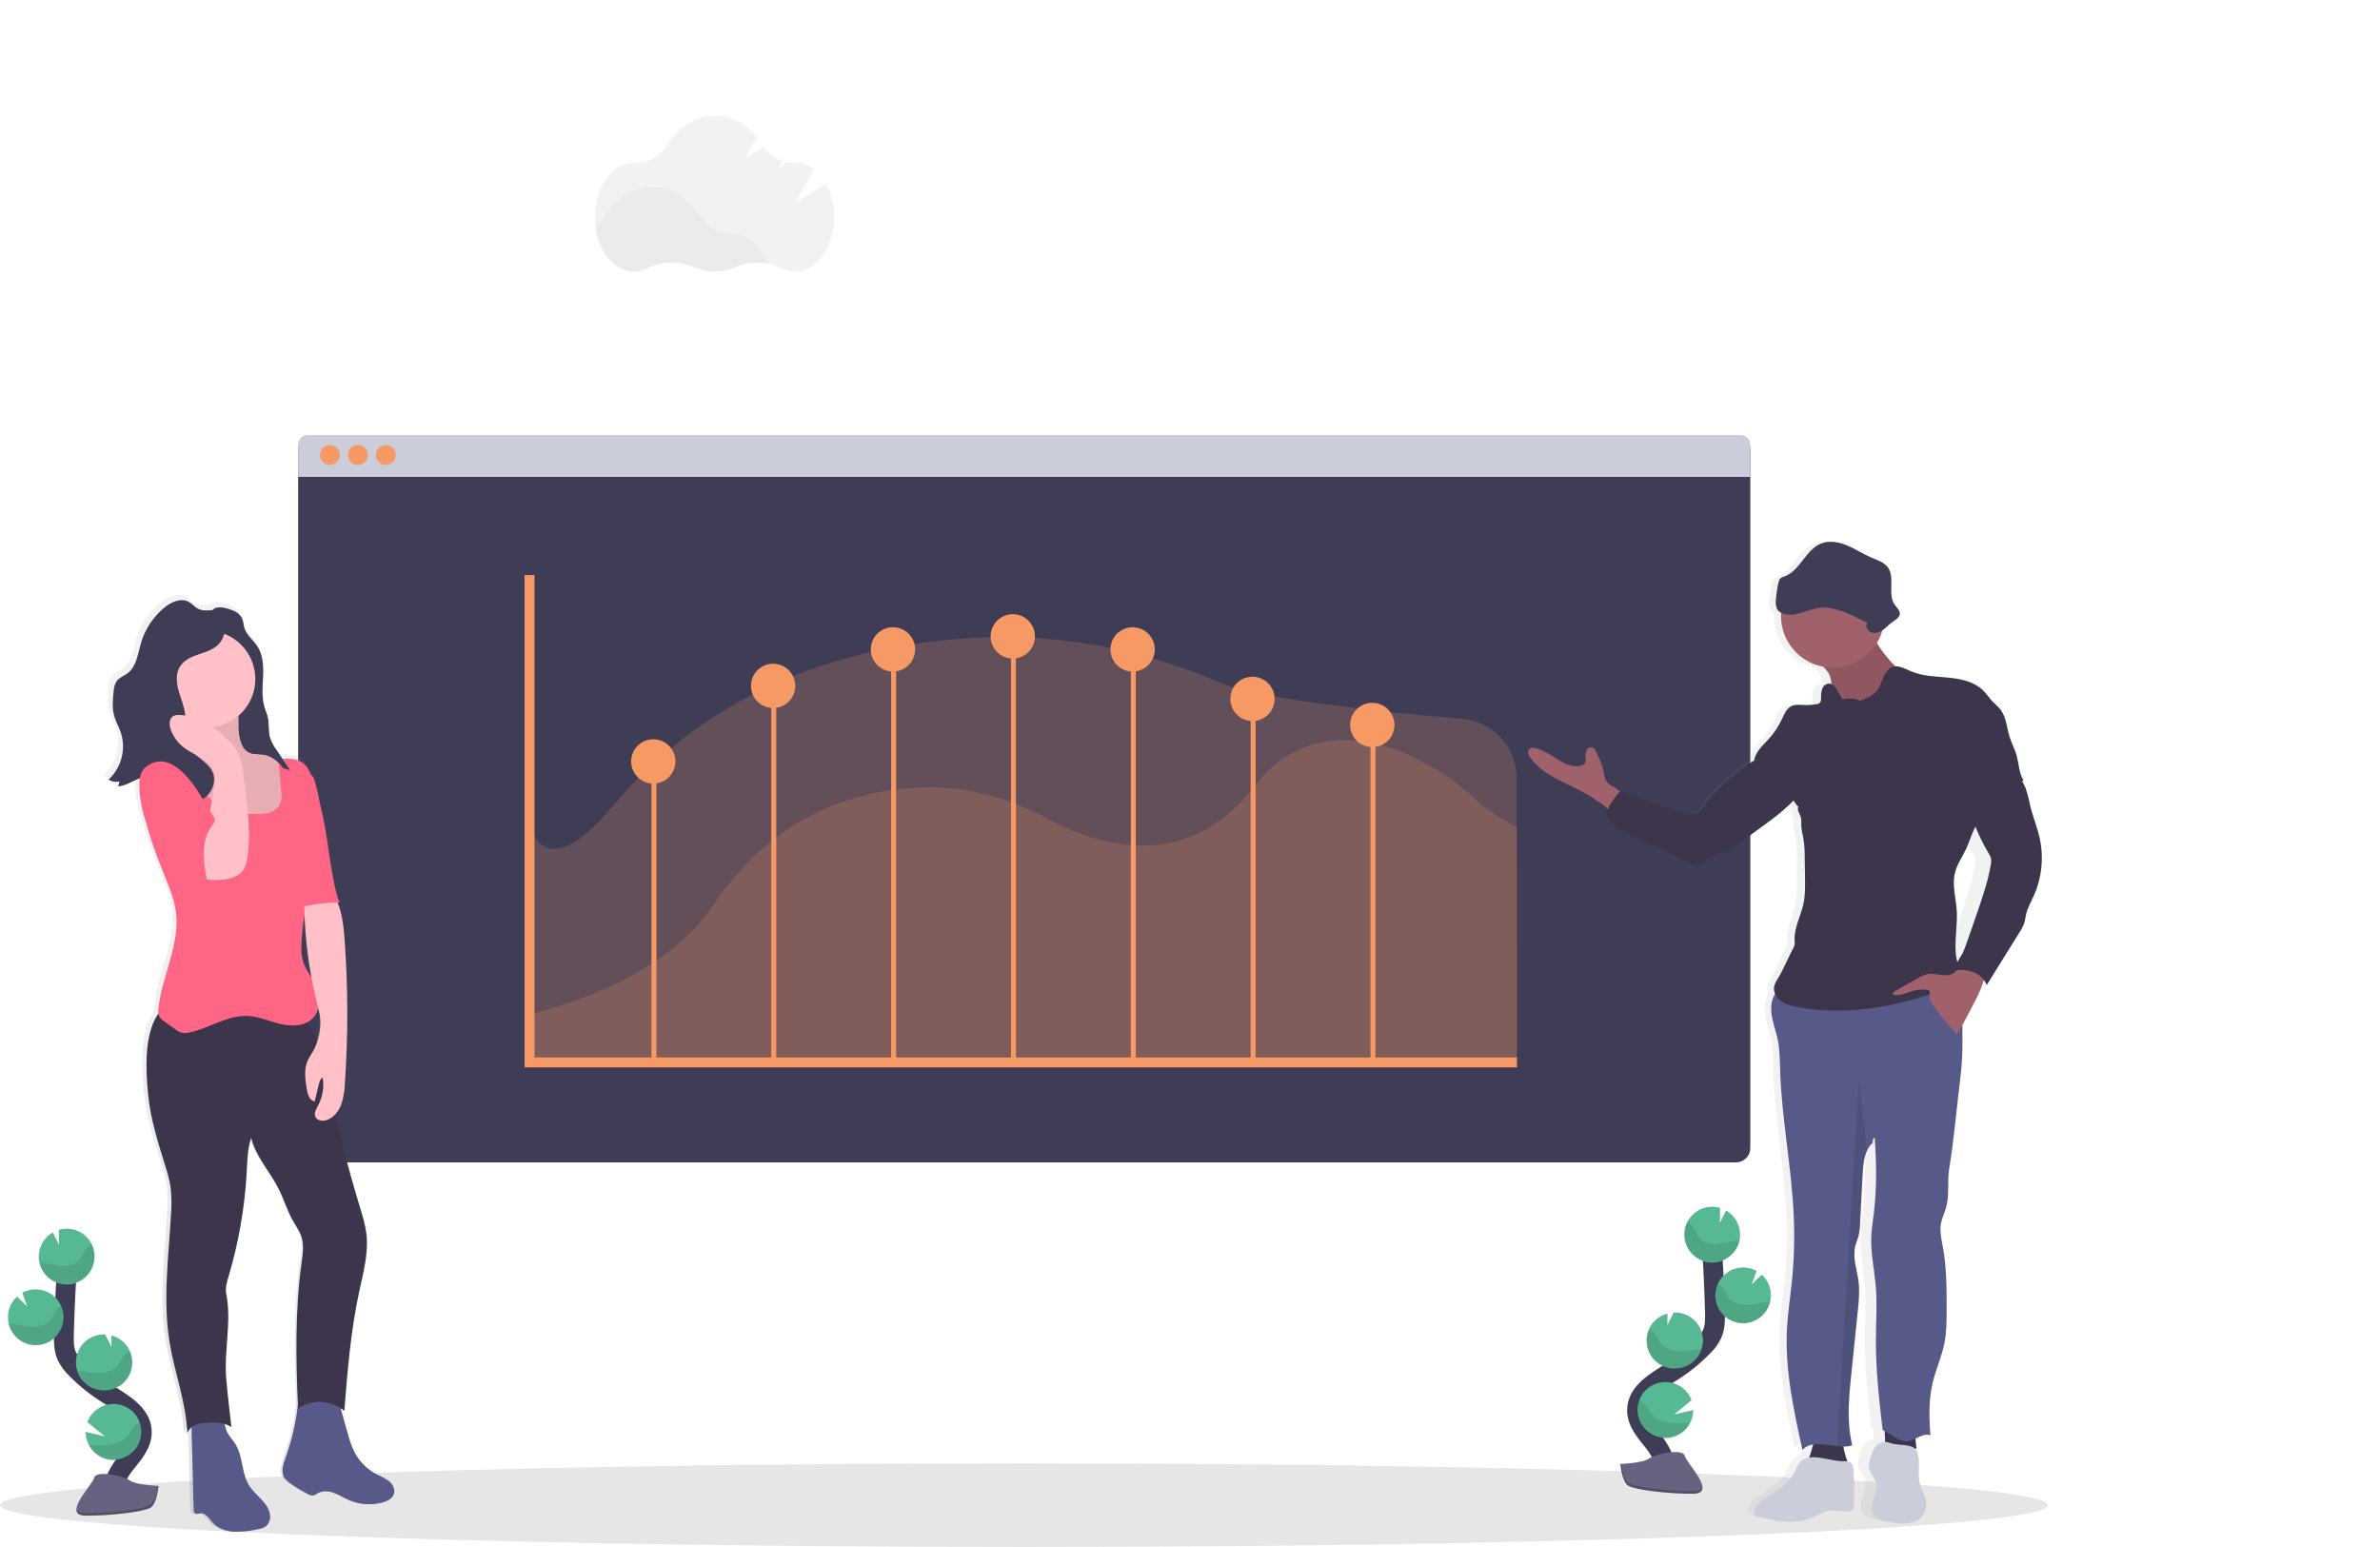 <svg width="480" height="312" viewBox="0 0 480 312" fill="none" xmlns="http://www.w3.org/2000/svg">
<path d="M166.562 37.068L160.327 41.027L164.111 34.138C163.04 33.283 161.714 32.809 160.343 32.792H160.243C159.809 32.8 159.376 32.769 158.949 32.699L156.836 34.038L157.74 32.39C156.242 31.866 154.948 30.881 154.043 29.577L150.263 31.988L152.665 27.636C150.456 24.983 147.475 23.351 144.193 23.351C140.259 23.351 136.756 25.694 134.494 29.34C133.825 30.434 132.878 31.331 131.748 31.938C130.619 32.546 129.348 32.842 128.066 32.796H127.857C123.514 32.796 119.995 37.723 119.995 43.796C119.995 49.868 123.514 54.796 127.857 54.796C128.811 54.792 129.75 54.558 130.593 54.112C133.426 52.637 137.146 52.609 140.111 53.923C141.384 54.492 142.762 54.786 144.156 54.786C145.551 54.786 146.929 54.492 148.202 53.923C149.695 53.276 151.309 52.957 152.936 52.989C154.563 53.02 156.164 53.4 157.631 54.104C158.469 54.541 159.398 54.772 160.343 54.776C164.686 54.776 168.205 49.852 168.205 43.776C168.227 41.438 167.662 39.131 166.562 37.068Z" fill="#F2F2F2"/>
<path opacity="0.03" d="M154.811 53.164C152.542 52.733 150.196 52.989 148.073 53.899C146.801 54.468 145.423 54.761 144.03 54.761C142.636 54.761 141.259 54.468 139.986 53.899C138.481 53.239 136.85 52.913 135.207 52.945C133.564 52.977 131.947 53.366 130.469 54.084C129.626 54.533 128.687 54.769 127.733 54.772C123.872 54.772 120.666 50.885 119.995 45.757C120.766 45.194 121.421 44.487 121.924 43.675C124.185 40.03 127.689 37.691 131.622 37.691C135.555 37.691 139.018 40.002 141.264 43.611C141.939 44.7 142.883 45.596 144.006 46.213C145.128 46.83 146.391 47.146 147.672 47.132H147.772C150.858 47.111 153.517 49.575 154.811 53.164Z" fill="black"/>
<path d="M353.002 90.641V231.537C353.002 231.917 352.928 232.294 352.782 232.646C352.636 232.997 352.423 233.317 352.154 233.586C351.885 233.855 351.566 234.068 351.214 234.214C350.863 234.359 350.486 234.434 350.106 234.434H63.019C62.638 234.434 62.262 234.359 61.911 234.214C61.559 234.068 61.24 233.855 60.972 233.585C60.703 233.316 60.49 232.997 60.345 232.645C60.2 232.294 60.126 231.917 60.126 231.537V90.641C60.126 90.26 60.2 89.883 60.345 89.532C60.49 89.18 60.703 88.861 60.972 88.592C61.24 88.323 61.559 88.109 61.911 87.964C62.262 87.818 62.638 87.743 63.019 87.743H350.106C350.874 87.743 351.611 88.048 352.154 88.592C352.697 89.135 353.002 89.872 353.002 90.641Z" fill="#3F3D56"/>
<path d="M353.002 89.676V96.183H60.126V89.676C60.126 89.163 60.33 88.672 60.692 88.309C61.054 87.947 61.546 87.743 62.058 87.743H351.07C351.583 87.743 352.074 87.947 352.436 88.309C352.799 88.672 353.002 89.163 353.002 89.676Z" fill="#CBCEDA"/>
<path d="M66.554 93.771C67.664 93.771 68.563 92.872 68.563 91.762C68.563 90.652 67.664 89.752 66.554 89.752C65.445 89.752 64.545 90.652 64.545 91.762C64.545 92.872 65.445 93.771 66.554 93.771Z" fill="#F69964"/>
<path d="M72.179 93.771C73.288 93.771 74.187 92.872 74.187 91.762C74.187 90.652 73.288 89.752 72.179 89.752C71.069 89.752 70.17 90.652 70.17 91.762C70.17 92.872 71.069 93.771 72.179 93.771Z" fill="#F69964"/>
<path d="M77.803 93.771C78.913 93.771 79.812 92.872 79.812 91.762C79.812 90.652 78.913 89.752 77.803 89.752C76.694 89.752 75.794 90.652 75.794 91.762C75.794 92.872 76.694 93.771 77.803 93.771Z" fill="#F69964"/>
<path opacity="0.2" d="M305.925 190.616V214.802L106.978 214.91L106.797 166.562C108.899 172.756 114.085 173.869 123.217 162.945C145.534 136.284 175.87 129.267 199.353 128.531C215.423 128.025 231.457 131.344 246.759 137.939C253.115 140.684 278.233 143.638 294.809 144.957C297.817 145.194 300.626 146.555 302.677 148.77C304.728 150.984 305.87 153.89 305.877 156.909L305.925 190.616Z" fill="#F69964"/>
<path opacity="0.2" d="M305.925 166.964V215.031H106.797V204.582C112.49 203.147 133.783 197.629 143.991 182.389C156.205 164.143 172.805 159.344 185.649 158.842C194.451 158.492 203.214 160.755 211.578 165.272C220.987 170.352 239.126 176.481 252.906 158.689C268.149 139.017 291.563 155.229 297.501 161.189C299.622 163.295 305.925 166.964 305.925 166.964Z" fill="#F69964"/>
<path d="M106.797 115.988V214.275H305.925" stroke="#F69964" stroke-width="2" stroke-miterlimit="10"/>
<path d="M131.887 214.275V154.357" stroke="#F69964" stroke-miterlimit="10"/>
<path d="M156.056 214.275V138.329" stroke="#F69964" stroke-miterlimit="10"/>
<path d="M180.226 214.275V130.705" stroke="#F69964" stroke-miterlimit="10"/>
<path d="M204.395 214.275V128.342" stroke="#F69964" stroke-miterlimit="10"/>
<path d="M228.564 214.275V130.971" stroke="#F69964" stroke-miterlimit="10"/>
<path d="M252.733 214.275V140.693" stroke="#F69964" stroke-miterlimit="10"/>
<path d="M276.903 214.275V145.684" stroke="#F69964" stroke-miterlimit="10"/>
<path d="M131.754 158.038C134.221 158.038 136.222 156.037 136.222 153.569C136.222 151.101 134.221 149.1 131.754 149.1C129.287 149.1 127.287 151.101 127.287 153.569C127.287 156.037 129.287 158.038 131.754 158.038Z" fill="#F69964"/>
<path d="M155.924 142.798C158.391 142.798 160.391 140.798 160.391 138.329C160.391 135.861 158.391 133.86 155.924 133.86C153.456 133.86 151.456 135.861 151.456 138.329C151.456 140.798 153.456 142.798 155.924 142.798Z" fill="#F69964"/>
<path d="M180.093 135.44C182.56 135.44 184.56 133.439 184.56 130.971C184.56 128.502 182.56 126.502 180.093 126.502C177.626 126.502 175.625 128.502 175.625 130.971C175.625 133.439 177.626 135.44 180.093 135.44Z" fill="#F69964"/>
<path d="M204.259 132.811C206.726 132.811 208.726 130.81 208.726 128.342C208.726 125.874 206.726 123.873 204.259 123.873C201.791 123.873 199.791 125.874 199.791 128.342C199.791 130.81 201.791 132.811 204.259 132.811Z" fill="#F69964"/>
<path d="M228.427 135.44C230.895 135.44 232.895 133.439 232.895 130.971C232.895 128.502 230.895 126.502 228.427 126.502C225.96 126.502 223.96 128.502 223.96 130.971C223.96 133.439 225.96 135.44 228.427 135.44Z" fill="#F69964"/>
<path d="M252.597 145.423C255.064 145.423 257.064 143.422 257.064 140.954C257.064 138.485 255.064 136.485 252.597 136.485C250.13 136.485 248.129 138.485 248.129 140.954C248.129 143.422 250.13 145.423 252.597 145.423Z" fill="#F69964"/>
<path d="M276.766 150.68C279.234 150.68 281.234 148.679 281.234 146.211C281.234 143.742 279.234 141.741 276.766 141.741C274.299 141.741 272.299 143.742 272.299 146.211C272.299 148.679 274.299 150.68 276.766 150.68Z" fill="#F69964"/>
<path opacity="0.1" d="M206.5 312C320.547 312 413 308.221 413 303.56C413 298.899 320.547 295.12 206.5 295.12C92.453 295.12 0 298.899 0 303.56C0 308.221 92.453 312 206.5 312Z" fill="black"/>
<path d="M23.117 156.756C23.101 157.104 22.988 157.441 22.791 157.729C24.398 157.681 25.825 156.624 27.307 156.121C27.042 157.681 27.307 159.529 27.508 160.856C27.702 162.142 28.022 163.406 28.464 164.629C29.481 168.998 31.333 173.294 32.992 177.49C33.707 179.153 34.246 180.887 34.599 182.662C35.728 189.434 31.823 195.985 31.084 202.805C31.027 203.181 31.027 203.563 31.084 203.939C31.017 204.009 30.958 204.086 30.907 204.168C28.179 208.355 28.532 215.364 29.023 220.324C29.513 225.283 31.084 230.066 32.566 234.828C33.008 236.141 33.353 237.484 33.599 238.847C33.834 240.713 33.872 242.599 33.711 244.474C33.221 253.199 31.991 262 33.442 270.597C34.498 276.862 36.804 282.561 37.058 288.907C37.249 288.439 37.552 288.025 37.941 287.701L38.375 304.368C38.355 304.524 38.373 304.682 38.428 304.829C38.483 304.976 38.572 305.107 38.689 305.212C38.998 305.409 39.4 305.212 39.765 305.16C40.826 305.031 41.505 306.185 42.208 306.984C43.265 308.19 44.892 308.761 46.487 308.885C48.092 308.945 49.699 308.8 51.267 308.451C52.003 308.319 52.782 308.166 53.333 307.647C53.614 307.36 53.824 307.011 53.946 306.628C54.067 306.244 54.096 305.838 54.032 305.441C53.718 302.985 51.075 301.587 49.745 299.493C48.174 297.017 48.54 293.702 47.005 291.198C46.479 290.342 45.752 289.618 45.281 288.73C45.044 288.183 44.857 287.615 44.723 287.034C45.2 287.178 45.652 287.394 46.065 287.673C45.92 286.371 45.772 285.065 45.627 283.759L45.563 283.196C45.366 281.432 45.161 279.672 45.016 277.903C44.522 272.084 46.173 266.381 45.016 260.654C44.775 259.448 45.161 258.19 45.518 257.005C47.55 250.251 48.789 243.283 49.211 236.243C49.355 233.759 49.351 231.364 50.147 229.009C51.079 232.807 53.959 235.801 55.771 239.285C56.888 241.455 57.583 243.827 58.8 245.941C59.387 246.969 60.102 247.95 60.476 249.067C61.054 250.816 60.749 252.713 60.476 254.537C59.17 263.982 59.323 273.595 59.74 283.12C59.344 286.765 58.506 290.348 57.246 293.79C56.747 295.149 56.205 296.732 56.976 297.958C57.302 298.407 57.711 298.789 58.182 299.083C59.324 299.896 60.524 300.622 61.773 301.257C62.144 301.501 62.59 301.604 63.031 301.547C63.304 301.452 63.561 301.316 63.794 301.145C64.77 300.558 66.032 300.65 67.109 301.028C68.185 301.406 69.157 302.037 70.202 302.491C72.392 303.433 74.836 303.606 77.136 302.981C78.109 302.712 79.145 302.198 79.446 301.245C79.748 300.293 79.193 299.288 78.426 298.661C77.659 298.034 76.71 297.697 75.831 297.238C73.902 296.232 72.328 294.66 71.319 292.733C70.713 291.462 70.236 290.133 69.897 288.766C69.431 287.127 68.966 285.487 68.503 283.847C68.767 284.021 69.02 284.213 69.258 284.422C69.913 276.304 70.576 268.161 72.315 260.204C73.147 256.398 74.232 252.544 73.81 248.673C73.589 246.64 72.954 244.675 72.351 242.717C70.477 236.611 68.835 230.441 67.426 224.206C67.951 223.619 68.36 222.937 68.631 222.197C69.083 220.82 69.331 219.385 69.366 217.937C70.04 208.168 70.013 198.363 69.286 188.598C69.101 186.123 68.812 183.522 67.84 181.272H68.41C67.731 181.272 66.622 174.528 66.49 173.776C66.036 171.172 65.719 168.552 65.248 165.952C65.019 164.686 64.762 163.42 64.445 162.174C64.228 161.346 63.36 156.206 62.669 155.631C62.595 155.569 62.511 155.52 62.42 155.486C62.074 154.331 61.314 153.344 60.287 152.713C59.174 152.086 57.848 152.066 56.55 152.167C56.184 151.631 55.817 151.102 55.45 150.579C54.776 149.713 54.26 148.735 53.927 147.689C53.823 147.252 53.761 146.805 53.742 146.355C53.742 146.054 53.722 145.752 53.71 145.451C53.71 145.298 53.71 145.149 53.71 144.997C53.696 144.696 53.664 144.397 53.614 144.101C53.574 143.855 53.513 143.618 53.449 143.377C53.421 143.277 53.385 143.172 53.353 143.072C53.168 142.465 52.951 141.866 52.79 141.255C52.296 139.282 52.545 137.212 52.621 135.178C52.698 133.145 52.565 130.991 51.416 129.295C50.577 128.049 49.231 127.104 48.781 125.678C48.568 124.999 48.58 124.251 48.266 123.608C47.859 122.893 47.209 122.348 46.434 122.073C45.526 121.671 43.703 121.14 42.726 121.611C42.543 121.701 42.382 121.83 42.252 121.988C41.22 122.041 40.179 122.181 39.271 121.727C38.572 121.377 38.066 120.714 37.387 120.333C35.78 119.432 33.731 120.333 32.301 121.506C30.027 123.369 28.366 125.873 27.532 128.692C26.897 130.866 26.64 133.406 24.82 134.777C24.065 135.343 23.093 135.657 22.542 136.416C22.168 137.035 21.96 137.739 21.94 138.462C21.751 140.11 21.594 141.806 22.032 143.405C22.361 144.611 23.008 145.688 23.41 146.862C23.946 148.522 23.993 150.301 23.546 151.988C23.1 153.674 22.178 155.197 20.891 156.374C21.555 156.787 22.354 156.924 23.117 156.756ZM61.749 205.518C62.296 205.222 62.773 204.811 63.146 204.314C63.52 203.816 63.782 203.244 63.915 202.636C63.959 202.793 63.995 202.95 64.035 203.107C64.551 205.205 64.446 207.408 63.734 209.449C63.2 208.077 62.536 206.761 61.749 205.518ZM62.553 196.62C61.883 195.661 61.318 194.633 60.865 193.554C60.247 191.817 60.387 189.937 60.536 188.08C60.615 186.679 60.809 185.286 61.114 183.916C61.292 188.18 61.777 192.426 62.565 196.62H62.553Z" fill="url(#paint0_linear)"/>
<path d="M47.005 123.134C47.768 123.409 48.406 123.95 48.805 124.657C49.11 125.296 49.102 126.039 49.311 126.715C49.753 128.137 51.078 129.078 51.898 130.332C53.015 132.016 53.148 134.162 53.071 136.179C52.995 138.197 52.754 140.258 53.24 142.208C53.477 143.16 53.887 144.072 54.043 145.041C54.244 146.223 54.076 147.452 54.369 148.614C54.695 149.651 55.202 150.623 55.867 151.483L58.483 155.309C57.315 155.029 56.165 154.677 55.04 154.256C55.387 155.349 56.033 156.324 56.904 157.07L55.012 154.779C54.628 154.252 54.152 153.8 53.605 153.445C52.91 153.043 52.091 152.986 51.312 152.83C49.809 152.524 48.31 151.757 47.575 150.418C46.599 148.618 47.222 146.359 46.679 144.39C46.278 142.951 45.289 141.766 44.606 140.435C43.064 137.433 43.156 133.888 42.674 130.541C42.469 129.122 42.152 127.727 42.144 126.273C42.144 125.216 42.248 123.198 43.349 122.655C44.317 122.205 46.109 122.752 47.005 123.134Z" fill="#3F3D56"/>
<path d="M68.065 281.741L70.073 288.883C70.406 290.241 70.874 291.562 71.471 292.826C72.451 294.737 73.994 296.301 75.891 297.307C76.754 297.761 77.691 298.111 78.442 298.721C79.193 299.332 79.731 300.357 79.442 301.29C79.153 302.222 78.129 302.748 77.172 303.018C74.906 303.637 72.496 303.463 70.343 302.523C69.318 302.069 68.362 301.442 67.305 301.068C66.249 300.695 65.003 300.598 64.047 301.185C63.818 301.356 63.565 301.491 63.296 301.587C62.862 301.646 62.422 301.545 62.058 301.302C60.829 300.67 59.648 299.948 58.527 299.139C58.07 298.846 57.674 298.467 57.362 298.022C56.599 296.816 57.137 295.209 57.623 293.879C58.915 290.315 59.755 286.603 60.126 282.831C60.119 282.664 60.148 282.497 60.211 282.343C60.274 282.188 60.37 282.049 60.492 281.934C60.67 281.841 60.869 281.796 61.07 281.806L69.651 281.404" fill="#575A89"/>
<path d="M45.848 288.891C46.31 289.771 47.029 290.499 47.543 291.347C49.05 293.834 48.692 297.13 50.239 299.589C51.545 301.671 54.144 303.066 54.453 305.505C54.517 305.899 54.488 306.301 54.368 306.682C54.249 307.062 54.043 307.409 53.766 307.696C53.224 308.198 52.457 308.347 51.733 308.475C50.193 308.824 48.615 308.969 47.037 308.909C45.466 308.785 43.867 308.206 42.831 307.016C42.136 306.213 41.473 305.075 40.42 305.208C40.059 305.252 39.665 305.453 39.359 305.256C39.246 305.151 39.159 305.021 39.106 304.875C39.053 304.73 39.035 304.574 39.054 304.42L38.58 286.146C40.099 285.981 42.73 285.378 44.205 285.901C45.474 286.347 45.269 287.778 45.848 288.891Z" fill="#575A89"/>
<path d="M60.841 204.417C64.545 209.027 65.642 215.131 66.831 220.927C68.363 228.402 70.246 235.794 72.48 243.103C73.075 245.048 73.685 247.002 73.914 249.023C74.316 252.873 73.263 256.703 72.444 260.485C70.736 268.399 70.085 276.493 69.443 284.563C68.158 283.467 66.548 282.825 64.862 282.736C63.176 282.647 61.508 283.115 60.114 284.068C59.68 274.339 59.483 264.508 60.801 254.855C61.05 253.042 61.351 251.157 60.801 249.421C60.431 248.304 59.732 247.335 59.15 246.314C57.945 244.208 57.27 241.853 56.173 239.695C54.409 236.231 51.577 233.265 50.661 229.479C49.877 231.826 49.881 234.205 49.741 236.673C49.333 243.677 48.12 250.612 46.125 257.338C45.772 258.52 45.394 259.75 45.631 260.955C46.756 266.654 45.133 272.321 45.631 278.108C45.776 279.865 45.972 281.617 46.165 283.369L46.23 283.932L46.663 287.822C45.056 286.725 43.357 286.882 41.416 286.982C40.762 286.982 40.112 287.097 39.496 287.32C39.106 287.477 38.752 287.712 38.454 288.009C38.157 288.307 37.922 288.662 37.765 289.052C37.532 282.742 35.262 277.075 34.225 270.85C32.799 262.282 34.004 253.528 34.49 244.856C34.648 242.988 34.61 241.109 34.378 239.249C34.136 237.887 33.796 236.544 33.361 235.23C31.907 230.496 30.36 225.741 29.878 220.81C29.396 215.879 29.051 208.914 31.73 204.734C32.558 203.448 34.595 204.027 35.88 203.191C36.893 202.556 38.008 202.099 39.175 201.841C46.201 200.209 53.658 203.798 60.841 204.417Z" fill="#3C354C"/>
<path d="M48.158 147.211C48.314 148.967 48.684 151.037 50.283 151.777C51.191 152.179 52.243 152.038 53.224 152.199C55.08 152.5 56.606 153.927 57.466 155.599C58.326 157.271 58.623 159.172 58.824 161.04C59.073 163.383 59.154 165.923 57.868 167.897C56.831 169.504 55.056 170.465 53.192 170.959C51.34 171.445 49.404 171.516 47.522 171.169C45.639 170.822 43.857 170.064 42.3 168.95C40.812 167.789 39.464 166.459 38.283 164.987C35.615 161.88 32.927 158.476 32.381 154.417C32.317 153.955 32.321 153.396 32.698 153.123C32.959 152.976 33.261 152.917 33.558 152.954L36.117 152.998C36.764 152.998 37.495 152.998 37.937 152.512C38.379 152.026 38.339 151.407 38.339 150.812L38.166 143.381C38.128 143.118 38.19 142.85 38.339 142.63C38.5 142.482 38.707 142.393 38.925 142.376C40.336 142.139 41.81 142.376 43.188 141.995C44.502 141.633 46.563 140.126 47.527 141.673C48.33 143.003 48.025 145.712 48.158 147.211Z" fill="#FFC1C7"/>
<path opacity="0.1" d="M48.158 147.211C48.314 148.967 48.684 151.037 50.283 151.777C51.191 152.179 52.243 152.038 53.224 152.199C55.08 152.5 56.606 153.927 57.466 155.599C58.326 157.271 58.623 159.172 58.824 161.04C59.073 163.383 59.154 165.923 57.868 167.897C56.831 169.504 55.056 170.465 53.192 170.959C51.34 171.445 49.404 171.516 47.522 171.169C45.639 170.822 43.857 170.064 42.3 168.95C40.812 167.789 39.464 166.459 38.283 164.987C35.615 161.88 32.927 158.476 32.381 154.417C32.317 153.955 32.321 153.396 32.698 153.123C32.959 152.976 33.261 152.917 33.558 152.954L36.117 152.998C36.764 152.998 37.495 152.998 37.937 152.512C38.379 152.026 38.339 151.407 38.339 150.812L38.166 143.381C38.128 143.118 38.19 142.85 38.339 142.63C38.5 142.482 38.707 142.393 38.925 142.376C40.336 142.139 41.81 142.376 43.188 141.995C44.502 141.633 46.563 140.126 47.527 141.673C48.33 143.003 48.025 145.712 48.158 147.211Z" fill="black"/>
<path d="M41.718 146.725C47.116 146.725 51.493 142.347 51.493 136.947C51.493 131.547 47.116 127.169 41.718 127.169C36.32 127.169 31.943 131.547 31.943 136.947C31.943 142.347 36.32 146.725 41.718 146.725Z" fill="#FFC1C7"/>
<path d="M52.228 164.147C53.807 164.175 55.59 163.745 56.354 162.347C56.876 161.398 56.792 160.245 56.691 159.168L56.125 153.139C57.66 152.978 59.311 152.842 60.648 153.601C62.428 154.61 63.059 156.845 63.268 158.878C63.642 162.696 63.035 166.55 63.244 170.38C63.421 173.596 64.164 176.915 63.216 179.998C62.814 181.284 62.147 182.469 61.713 183.743C61.171 185.351 61.03 187.079 60.91 188.779C60.761 190.604 60.62 192.493 61.231 194.221C61.741 195.668 62.738 196.885 63.449 198.24C64.614 200.482 64.863 203.505 63.111 205.325C61.504 206.989 58.861 207.057 56.615 206.531C54.369 206.004 52.196 205 49.906 204.903C45.84 204.73 42.216 207.371 38.255 208.227C37.724 208.369 37.167 208.388 36.628 208.283C36.15 208.129 35.706 207.886 35.318 207.568L33.141 206C32.706 205.74 32.343 205.374 32.088 204.935C31.906 204.448 31.858 203.92 31.951 203.408C32.683 196.624 36.519 190.113 35.41 183.382C35.066 181.617 34.538 179.893 33.836 178.237C31.076 171.172 27.765 163.834 28.838 156.322C29.071 154.658 29.561 152.958 30.706 151.728C31.851 150.499 33.787 149.888 35.27 150.676C36.752 151.463 37.279 153.216 37.934 154.739C39.196 157.7 41.199 160.285 43.751 162.246C44.828 163.074 46.133 164.131 47.543 164.167C49.014 164.219 50.621 164.115 52.228 164.147Z" fill="#FF6584"/>
<path d="M66.385 179.339C68.756 181.971 69.222 185.769 69.483 189.298C70.201 199.007 70.227 208.755 69.559 218.467C69.525 219.908 69.283 221.336 68.84 222.707C68.334 224.053 67.386 225.299 66.052 225.838C65.196 226.184 64.003 226.091 63.617 225.251C63.264 224.484 63.79 223.644 64.188 222.88C65.101 221.164 65.407 219.189 65.055 217.278C64.569 217.631 64.397 218.27 64.252 218.857L63.477 222.12C62.428 221.968 62.034 220.686 61.87 219.641C61.564 217.744 61.271 215.722 62.03 213.958C62.432 213.017 63.115 212.218 63.521 211.277C64.545 208.914 64.947 206.213 64.288 203.722C62.067 195.309 61.098 186.615 61.412 177.92C62.933 178.782 64.638 179.268 66.385 179.339Z" fill="#FFC1C7"/>
<path d="M68.623 181.987C65.706 182.017 62.803 182.4 59.977 183.129C59.604 181.288 59.785 179.383 59.977 177.502L61.223 164.641C61.315 163.689 61.138 154.94 62.983 156.487C63.661 157.058 64.517 162.17 64.73 162.994C65.052 164.231 65.305 165.485 65.534 166.747C65.996 169.331 66.309 171.94 66.739 174.528C66.863 175.296 67.956 181.987 68.623 181.987Z" fill="#FF6584"/>
<path d="M45.446 124.516C45.458 124.21 45.389 123.907 45.245 123.636C45.118 123.477 44.959 123.346 44.779 123.251C44.598 123.156 44.4 123.1 44.197 123.085C42.782 122.864 41.236 123.435 39.962 122.788C39.271 122.438 38.781 121.783 38.11 121.402C36.503 120.505 34.494 121.402 33.108 122.571C30.87 124.429 29.238 126.915 28.424 129.709C27.797 131.871 27.544 134.399 25.756 135.761C25.013 136.324 24.057 136.637 23.514 137.393C23.149 138.001 22.946 138.693 22.924 139.402C22.739 141.042 22.582 142.73 23.012 144.322C23.338 145.527 23.972 146.588 24.37 147.754C24.903 149.408 24.951 151.18 24.511 152.861C24.07 154.542 23.159 156.062 21.883 157.242C22.535 157.651 23.322 157.786 24.073 157.62C24.056 157.966 23.946 158.3 23.756 158.589C26.041 158.516 28.03 156.286 30.268 156.772C31.979 157.142 32.931 158.906 34.205 160.108C35.848 161.651 38.399 162.298 40.46 161.382C42.521 160.466 43.775 157.861 42.899 155.78C41.903 153.412 38.829 152.476 37.764 150.153C36.941 148.345 37.552 146.227 37.363 144.245C37.214 142.545 36.479 140.958 36.021 139.31C35.563 137.662 35.414 135.781 36.346 134.351C37.335 132.827 39.227 132.237 40.95 131.674C44.843 130.408 45.591 128.447 45.446 124.516Z" fill="#3F3D56"/>
<path d="M43.044 159.67C43.321 158.303 43.598 156.857 43.104 155.546C42.192 153.135 39.199 152.359 37.13 150.796C35.931 149.885 35.01 148.657 34.47 147.251C34.096 146.263 34.044 144.904 34.968 144.398C35.328 144.229 35.726 144.158 36.121 144.193C39.335 144.269 42.304 146.022 44.775 148.099C46.213 149.305 47.587 150.688 48.294 152.424C48.743 153.675 49.014 154.983 49.098 156.31L49.616 160.687C49.956 163.199 50.157 165.728 50.219 168.262C50.22 169.712 50.129 171.161 49.946 172.599C49.817 173.62 49.624 174.677 49.026 175.513C47.913 177.072 45.763 177.422 43.847 177.474C43.122 177.515 42.395 177.469 41.682 177.337C38.496 176.646 36.077 172.181 38.492 169.424C39.516 168.254 41.051 168.218 41.637 166.611C42.393 164.477 42.586 161.892 43.044 159.67Z" fill="#FFC1C7"/>
<path d="M40.452 160.438L42.987 164.549C43.138 164.761 43.244 165.002 43.297 165.256C43.365 165.791 42.967 166.265 42.65 166.703C40.48 169.661 41.043 173.736 41.686 177.345C38.226 176.252 35.144 174.204 32.795 171.437C30.447 168.67 28.926 165.296 28.408 161.704C28.09 159.553 27.58 156.013 29.489 154.614C34.065 151.238 38.299 156.913 40.452 160.438Z" fill="#FF6584"/>
<path d="M53.224 152.199C52.244 152.038 51.191 152.199 50.283 151.777C48.676 151.037 48.315 148.963 48.158 147.211C48.158 147.046 48.138 146.87 48.13 146.681C48.703 146.093 49.325 145.555 49.99 145.073C50.59 144.722 51.227 144.44 51.89 144.233L53.666 143.61C53.836 144.08 53.97 144.563 54.068 145.053C54.269 146.235 54.1 147.464 54.393 148.626C54.719 149.663 55.227 150.635 55.892 151.495L58.507 155.321C58.033 155.209 57.563 155.084 57.097 154.948C56.185 153.561 54.831 152.46 53.224 152.199Z" fill="#3F3D56"/>
<path d="M407.778 169.126C407.312 166.864 406.44 164.706 405.913 162.463C405.697 161.292 405.406 160.136 405.042 159.003C404.856 158.51 404.623 158.036 404.347 157.588L404.596 157.355C403.768 155.956 403.736 154.204 403.346 152.613C403.009 151.242 402.338 149.988 401.932 148.638C401.37 146.765 401.293 144.651 400.132 143.104C399.674 142.493 399.076 142.015 398.565 141.448C397.979 140.801 397.517 140.041 396.922 139.406C395.195 137.566 392.591 136.995 390.129 136.73C387.666 136.465 385.119 136.469 382.849 135.444C381.897 135.014 380.892 134.399 379.896 134.471C379.336 133.931 378.822 133.347 378.357 132.723C377.6 131.804 376.912 130.83 376.3 129.809C376.779 128.998 377.149 128.128 377.401 127.221L377.566 127.104C378.213 126.614 378.771 125.975 379.406 125.497C379.964 125.095 380.683 124.673 380.744 123.958C380.804 123.242 380.157 122.696 379.755 122.105C378.305 119.987 379.908 116.671 378.422 114.577C377.678 113.528 376.381 113.131 375.208 112.62C373.601 111.913 372.166 110.896 370.571 110.209C368.976 109.521 367.132 109.148 365.525 109.807C362.52 111.053 361.44 115.333 358.386 116.45C358.055 116.517 357.756 116.694 357.539 116.953C357.165 117.563 356.671 121.16 356.759 121.904C356.876 122.889 357.113 123.375 357.792 123.72C357.792 123.929 357.792 124.142 357.792 124.355C357.792 129.472 361.335 133.72 366.008 134.596C366.456 135.068 366.837 135.599 367.14 136.175C367.377 136.785 367.513 137.43 367.542 138.084C367.374 138.004 367.19 137.965 367.004 137.972C366.707 138.014 366.428 138.142 366.202 138.339C365.976 138.537 365.812 138.796 365.73 139.085C365.564 139.675 365.497 140.289 365.533 140.901C365.559 141.09 365.54 141.283 365.479 141.463C365.418 141.644 365.315 141.808 365.18 141.942C365.032 142.031 364.866 142.084 364.694 142.095C364.073 142.211 363.445 142.276 362.814 142.288C361.769 142.288 360.648 142.027 359.728 142.537C358.808 143.048 358.39 144.145 357.948 145.137C357.308 146.558 356.465 147.878 355.445 149.056C354.321 150.358 352.922 151.592 352.605 153.316C352.601 153.356 352.601 153.396 352.605 153.437C351.725 153.838 350.825 154.803 350.195 155.289C348.985 156.226 347.822 157.223 346.711 158.275C345.582 159.364 344.06 160.715 343.361 162.17C343.004 162.792 342.529 163.338 341.963 163.777C340.818 164.521 339.339 164.127 338.05 163.709C334.474 162.555 330.878 161.39 327.544 159.626C327.38 159.512 327.18 159.462 326.981 159.485C326.872 159.519 326.775 159.583 326.7 159.67C326.673 159.628 326.644 159.588 326.612 159.549C325.712 158.577 324.298 158.512 323.8 157.025C323.661 156.554 323.563 156.071 323.506 155.583C323.191 154.161 322.682 152.79 321.992 151.507C321.891 151.243 321.718 151.012 321.494 150.84C321.282 150.738 321.039 150.72 320.815 150.791C320.591 150.862 320.402 151.016 320.288 151.222C320.057 151.642 319.967 152.125 320.031 152.601C320.063 153.123 320.14 153.73 319.778 154.104C319.633 154.24 319.456 154.34 319.264 154.393C318.103 154.771 316.825 154.433 315.74 153.867C314.656 153.3 313.679 152.512 312.607 151.913C312.04 151.603 311.455 151.326 310.855 151.085C310.236 150.828 309.377 150.659 309.031 151.25C308.754 151.724 309.031 152.331 309.353 152.781C309.891 153.559 310.518 154.271 311.221 154.903C313.31 156.772 315.941 157.813 318.392 159.115C320.529 160.252 322.547 161.598 324.418 163.134C324.346 163.368 324.301 163.609 324.286 163.854C324.287 164.328 324.386 164.797 324.579 165.231C324.771 165.665 325.052 166.054 325.403 166.373C326.097 166.991 326.878 167.503 327.721 167.893C331.974 170.103 336.259 172.256 340.577 174.351C340.851 174.511 341.157 174.609 341.473 174.64C342.348 174.661 342.907 173.712 343.61 173.166C344.313 172.619 345.217 172.466 346.065 172.181C347.571 171.662 348.877 170.678 350.166 169.705L354.276 166.595C356.345 165.031 358.467 163.379 360.202 161.45C360.421 161.911 360.733 162.321 361.118 162.656C360.781 163.408 361.484 164.187 361.653 164.999C361.712 165.533 361.727 166.07 361.697 166.607C361.769 167.389 361.903 168.165 362.098 168.926C362.296 170.168 362.388 171.425 362.372 172.683C362.372 174.086 362.416 175.496 362.436 176.895C362.464 178.712 362.492 180.548 362.111 182.321C361.592 184.732 360.323 187.023 360.423 189.498C360.496 189.961 360.45 190.433 360.291 190.873C359.242 192.882 358.414 195.097 357.285 197.074C356.952 197.555 356.682 198.076 356.482 198.626C356.342 199.199 356.398 199.804 356.643 200.342C356.195 201.144 355.943 202.04 355.907 202.958C355.831 205.229 356.743 207.379 357.181 209.617C357.583 211.671 357.583 213.777 357.643 215.871C357.952 225.669 359.869 235.355 360.266 245.149C360.454 249.665 360.32 254.188 359.865 258.685C359.571 261.586 359.138 264.48 358.977 267.398C358.515 275.677 360.242 283.875 361.958 291.994C362.477 291.384 363.205 290.99 363.999 290.888C363.79 291.692 363.513 292.737 363.223 293.509C362.804 293.567 362.402 293.712 362.042 293.935C361.042 294.574 360.7 295.884 360.118 296.945C358.844 299.256 356.341 300.441 354.288 302.029C353.304 302.789 352.312 303.95 352.621 305.184C356.177 306.217 360.05 307.133 363.468 305.71C364.859 305.136 366.16 304.183 367.651 304.135C368.784 304.099 369.941 304.593 371.025 304.255C371.294 304.183 371.53 304.02 371.692 303.793C371.82 303.545 371.881 303.268 371.869 302.989C371.961 301.1 371.953 299.207 371.845 297.319C371.753 295.711 371.917 294.505 370.612 294.28C370.287 293.473 370.046 292.634 369.892 291.777C369.892 291.62 369.856 291.455 369.836 291.29C370.196 291.293 370.555 291.264 370.909 291.202C371.127 291.165 371.344 291.114 371.556 291.049C371.487 290.772 371.427 290.491 371.371 290.213C371.258 289.655 371.17 289.096 371.098 288.537C371.025 287.979 370.973 287.412 370.933 286.849C370.933 286.564 370.901 286.283 370.889 285.997C370.865 285.431 370.857 284.864 370.861 284.293C370.865 283.723 370.861 283.156 370.901 282.585C370.941 282.015 370.957 281.444 370.997 280.873C371.094 279.446 371.234 278.02 371.375 276.605C371.785 272.45 372.197 268.297 372.612 264.146C372.733 262.9 372.857 261.651 372.873 260.401C372.889 259.653 372.854 258.905 372.769 258.162C372.556 256.362 371.99 254.545 371.965 252.769C371.958 252.472 371.969 252.176 371.998 251.881C372.026 251.583 372.075 251.287 372.146 250.996C372.182 250.836 372.231 250.675 372.279 250.518C372.379 250.201 372.492 249.891 372.592 249.574C372.644 249.417 372.693 249.256 372.737 249.095C372.901 248.417 372.999 247.723 373.03 247.026C373.03 246.793 373.058 246.559 373.07 246.326L373.564 236.528C373.645 234.957 373.777 233.261 374.392 231.858C374.656 231.239 375.043 230.68 375.529 230.214C375.404 229.881 375.529 229.318 375.875 229.23C376.279 234.232 376.229 239.26 375.726 244.253C375.549 245.82 375.288 247.375 375.216 248.951C375.063 252.423 375.83 255.859 376.099 259.324C376.369 262.788 376.099 266.357 376.099 269.873C376.071 275.922 376.738 281.95 377.401 287.959L377.803 288.224C377.803 288.754 377.863 289.333 377.855 289.831C377.842 290.005 377.859 290.179 377.907 290.346H377.739C377.35 290.379 376.975 290.506 376.646 290.716C376.317 290.926 376.044 291.213 375.85 291.552C375.453 292.24 375.164 292.985 374.995 293.762C374.798 294.335 374.716 294.942 374.754 295.546C374.906 296.692 375.879 297.556 376.136 298.681C376.606 300.719 374.609 302.917 375.517 304.79C376.095 305.996 377.554 306.329 378.827 306.538C380.772 306.856 382.985 307.109 384.516 305.819C384.932 305.458 385.264 305.011 385.49 304.508C385.715 304.006 385.829 303.46 385.822 302.909C385.822 301.438 384.95 300.128 384.568 298.713C384.03 296.728 384.834 294.059 383.986 292.227C383.917 292.034 383.81 291.856 383.672 291.704H383.962C383.893 291.033 383.825 290.358 383.753 289.695L384.428 289.349C385.123 289 385.926 288.734 386.649 289.008C386.38 285.555 386.304 281.741 387.099 278.381C387.718 275.729 388.827 273.213 389.341 270.536C389.743 268.33 389.771 266.063 389.779 263.817C389.779 259.645 389.779 255.445 389.08 251.358C388.799 249.718 388.397 248.038 388.702 246.399C388.903 245.318 389.393 244.321 389.683 243.26C390.358 240.78 389.863 238.116 390.265 235.572C391.221 229.495 391.728 223.153 392.455 217.048C392.817 213.589 392.941 210.108 392.824 206.631V206.591L394.267 203.778C395.299 201.768 396.348 199.727 396.974 197.569C397.191 197.872 397.365 198.203 397.493 198.553L403.832 188.016C404.244 187.392 404.569 186.716 404.801 186.006C404.945 185.496 404.993 184.961 405.102 184.443C405.387 183.096 406.07 181.883 406.616 180.629C408.166 177.002 408.571 172.989 407.778 169.126ZM398.292 174.415C397.997 176.147 397.595 177.858 397.087 179.54C396.251 182.425 395.283 185.263 394.315 188.104L393.483 190.515C393.196 191.486 392.766 192.409 392.206 193.252C392.078 193.463 391.964 193.682 391.864 193.907C391.004 190.692 391.936 187.075 391.74 183.647C391.591 181.055 390.787 178.422 391.39 175.91C391.792 174.218 392.804 172.764 393.515 171.18C394.178 169.709 394.592 168.106 395.339 166.687C395.339 166.715 395.339 166.739 395.367 166.763C396.032 168.511 396.829 170.205 397.75 171.831C398.008 172.199 398.205 172.606 398.332 173.037C398.415 173.496 398.406 173.968 398.304 174.423L398.292 174.415Z" fill="url(#paint1_linear)"/>
<path d="M323.695 157.013C323.55 156.541 323.448 156.057 323.389 155.567C323.128 154.124 322.461 152.794 321.806 151.479C321.702 151.21 321.522 150.977 321.288 150.808C321.07 150.711 320.823 150.696 320.594 150.766C320.365 150.836 320.169 150.987 320.043 151.19C319.805 151.609 319.711 152.095 319.774 152.572C319.81 153.103 319.89 153.71 319.517 154.084C319.361 154.222 319.175 154.321 318.974 154.373C317.769 154.755 316.431 154.413 315.294 153.847C314.157 153.28 313.145 152.484 312.024 151.885C311.431 151.574 310.821 151.298 310.196 151.057C309.549 150.796 308.653 150.627 308.292 151.222C308.002 151.696 308.292 152.303 308.625 152.757C309.189 153.541 309.844 154.255 310.578 154.883C312.755 156.76 315.507 157.805 318.066 159.111C320.933 160.575 323.606 162.392 326.021 164.521C326.255 164.243 326.395 163.898 326.423 163.536C326.615 162.511 327.463 160.438 326.607 159.549C325.671 158.573 324.213 158.508 323.695 157.013Z" fill="#A0616A"/>
<path d="M363.986 295.02C366.131 296.695 368.849 297.457 371.551 297.142C372.114 297.074 372.756 296.873 372.941 296.338C373.009 296.014 372.972 295.676 372.837 295.374C372.412 294.362 372.085 293.313 371.861 292.239C371.72 291.262 371.756 290.101 370.961 289.514C369.812 288.666 366.807 288.71 366.059 290.024C365.883 290.306 364.758 295.667 363.986 295.02Z" fill="#3C354C"/>
<path d="M380.173 290.278C380.145 290.384 380.141 290.495 380.16 290.603C380.178 290.712 380.22 290.815 380.282 290.905C380.345 290.996 380.425 291.072 380.519 291.129C380.614 291.186 380.719 291.222 380.828 291.234C382.673 291.806 384.586 292.126 386.517 292.187L386.115 288.32C386.123 288.234 386.112 288.147 386.082 288.065C386.053 287.983 386.007 287.909 385.946 287.847C385.885 287.785 385.812 287.737 385.731 287.706C385.65 287.676 385.563 287.663 385.476 287.669C384.367 287.484 382.037 286.733 380.973 287.119C379.775 287.553 380.197 289.124 380.173 290.278Z" fill="#3C354C"/>
<path d="M368.952 136.067C369.263 136.878 369.418 137.741 369.406 138.611C369.506 141.725 368.972 145.089 366.802 147.324C369.237 146.596 371.973 147.034 374.271 145.949C375.336 145.447 376.231 144.647 377.228 144.024C379.004 142.915 381.073 142.376 382.921 141.388C384.769 140.399 386.48 138.731 386.585 136.641C385.781 135.797 384.491 135.677 383.439 135.166C382.306 134.612 381.466 133.599 380.667 132.622C379.724 131.546 378.897 130.372 378.2 129.122C377.5 127.862 377.219 126.413 377.397 124.982C375.344 125.352 373.853 127.145 371.913 127.912C371.157 128.21 370.342 128.346 369.607 128.688C368.558 129.17 366.433 130.81 366.393 132.096C366.397 133.499 368.405 134.829 368.952 136.067Z" fill="#A0616A"/>
<path opacity="0.1" d="M368.952 136.067C369.263 136.878 369.418 137.741 369.406 138.611C369.506 141.725 368.972 145.089 366.802 147.324C369.237 146.596 371.973 147.034 374.271 145.949C375.336 145.447 376.231 144.647 377.228 144.024C379.004 142.915 381.073 142.376 382.921 141.388C384.769 140.399 386.48 138.731 386.585 136.641C385.781 135.797 384.491 135.677 383.439 135.166C382.306 134.612 381.466 133.599 380.667 132.622C379.724 131.546 378.897 130.372 378.2 129.122C377.5 127.862 377.219 126.413 377.397 124.982C375.344 125.352 373.853 127.145 371.913 127.912C371.157 128.21 370.342 128.346 369.607 128.688C368.558 129.17 366.433 130.81 366.393 132.096C366.397 133.499 368.405 134.829 368.952 136.067Z" fill="black"/>
<path d="M395.383 217.233C394.624 223.358 394.098 229.724 393.097 235.821C392.695 238.373 393.194 241.046 392.491 243.537C392.189 244.602 391.687 245.603 391.466 246.684C391.149 248.332 391.567 250.016 391.868 251.664C392.607 255.783 392.607 259.999 392.595 264.187C392.595 266.441 392.595 268.716 392.141 270.93C391.603 273.619 390.446 276.155 389.799 278.799C388.967 282.175 389.048 286.001 389.329 289.466C388.573 289.192 387.722 289.466 387.007 289.807C386.292 290.149 385.568 290.611 384.769 290.663C383.688 290.764 382.672 290.193 381.74 289.639C381.025 289.217 380.402 288.835 379.691 288.401C378.996 282.372 378.301 276.32 378.329 270.247C378.329 266.719 378.606 263.182 378.329 259.661C378.052 256.141 377.244 252.733 377.409 249.252C377.485 247.669 377.754 246.109 377.935 244.538C378.53 239.45 378.449 234.571 378.092 229.463C377.742 229.551 377.602 230.114 377.73 230.448C377.22 230.91 376.81 231.472 376.525 232.099C375.882 233.506 375.746 235.21 375.661 236.785L375.143 246.62C375.129 247.555 375.013 248.487 374.797 249.397C374.617 250.044 374.343 250.655 374.179 251.306C373.588 253.661 374.536 256.088 374.838 258.496C375.083 260.505 374.874 262.515 374.669 264.5L373.379 277.007C372.909 281.556 372.451 286.202 373.379 290.671C373.44 290.949 373.5 291.23 373.572 291.511C373.35 291.576 373.125 291.627 372.897 291.664C372.098 291.777 371.286 291.777 370.487 291.664C369.739 291.588 368.984 291.459 368.245 291.371C366.469 291.17 364.697 291.093 363.52 292.436C361.729 284.309 359.929 276.059 360.407 267.751C360.575 264.826 361.025 261.92 361.335 259.006C361.817 254.497 361.962 249.957 361.769 245.426C361.367 235.596 359.358 225.874 359.025 216.04C358.956 213.942 358.964 211.824 358.547 209.766C358.089 207.536 357.136 205.345 357.213 203.083C357.289 200.82 358.94 198.308 361.23 198.433C367.55 198.782 373.323 195.294 379.627 194.699C382.487 194.426 385.396 194.02 388.228 194.53C391.06 195.041 393.881 196.644 394.993 199.297C395.596 200.74 395.644 202.339 395.689 203.898C395.817 208.351 395.934 212.816 395.383 217.233Z" fill="#575A89"/>
<path d="M363.637 294.385C362.592 295.028 362.235 296.342 361.628 297.407C360.298 299.726 357.687 300.916 355.542 302.507C354.513 303.275 353.477 304.436 353.802 305.678C357.514 306.711 361.556 307.631 365.135 306.205C366.586 305.626 367.948 304.669 369.502 304.621C370.688 304.585 371.913 305.083 373.026 304.742C373.307 304.676 373.555 304.512 373.725 304.28C373.855 304.032 373.919 303.755 373.91 303.476C374.007 301.578 373.997 299.677 373.882 297.781C373.769 295.928 374.018 294.618 371.905 294.698C369.478 294.803 365.742 293.087 363.637 294.385Z" fill="#CBCEDA"/>
<path d="M381.426 291.089C380.988 290.914 380.524 290.81 380.052 290.78C379.652 290.811 379.264 290.937 378.922 291.147C378.579 291.356 378.29 291.644 378.08 291.986C377.665 292.672 377.363 293.421 377.188 294.204C376.983 294.777 376.898 295.386 376.939 295.993C377.095 297.142 378.112 298.002 378.381 299.135C378.867 301.181 376.774 303.387 377.73 305.268C378.337 306.474 379.859 306.812 381.189 307.021C383.222 307.342 385.532 307.595 387.131 306.297C387.561 305.943 387.906 305.498 388.143 304.994C388.379 304.49 388.5 303.94 388.497 303.383C388.473 301.904 387.585 300.59 387.183 299.168C386.625 297.158 387.465 294.498 386.577 292.661C385.817 291.089 383.045 291.608 381.426 291.089Z" fill="#CBCEDA"/>
<path d="M369.631 134.652C375.398 134.652 380.072 129.976 380.072 124.207C380.072 118.438 375.398 113.762 369.631 113.762C363.864 113.762 359.189 118.438 359.189 124.207C359.189 129.976 363.864 134.652 369.631 134.652Z" fill="#A0616A"/>
<path d="M375.167 141.323C374.041 140.844 372.789 140.75 371.604 141.054L370.652 139.394C370.25 138.663 369.651 137.835 368.812 137.867C368.506 137.907 368.218 138.033 367.982 138.232C367.746 138.431 367.573 138.694 367.482 138.988C367.307 139.579 367.237 140.195 367.273 140.809C367.3 141 367.282 141.196 367.218 141.378C367.154 141.561 367.048 141.725 366.907 141.858C366.751 141.944 366.579 141.996 366.401 142.011C365.752 142.125 365.095 142.19 364.437 142.204C363.344 142.204 362.175 141.938 361.223 142.453C360.27 142.967 359.828 144.06 359.366 145.065C358.693 146.496 357.813 147.82 356.755 148.996C355.578 150.302 354.12 151.54 353.786 153.268C353.646 154.003 354.312 154.55 354.843 155.08C356.952 157.174 359.893 158.46 361.456 160.992C361.821 161.583 362.118 162.25 362.681 162.656C362.331 163.416 363.083 164.195 363.239 165.011C363.301 165.545 363.316 166.083 363.284 166.619C363.353 167.404 363.488 168.182 363.685 168.946C363.891 170.191 363.986 171.453 363.971 172.715L364.039 176.943C364.067 178.768 364.095 180.609 363.697 182.389C363.155 184.8 361.829 187.111 361.934 189.591C362.011 190.056 361.964 190.533 361.797 190.973C360.7 192.983 359.836 195.209 358.659 197.195C358.323 197.676 358.053 198.201 357.856 198.754C357.542 199.9 358.185 201.141 359.133 201.857C360.082 202.572 361.279 202.866 362.444 203.087C373.267 205.16 384.504 202.665 394.733 198.565C395.002 198.481 395.251 198.344 395.468 198.163C396.215 197.436 395.628 196.21 395.203 195.262C393.596 191.729 394.877 187.626 394.648 183.768C394.496 181.167 393.652 178.543 394.287 176.003C394.688 174.307 395.761 172.844 396.504 171.261C397.308 169.544 397.758 167.644 398.81 166.076C399.599 164.999 400.521 164.027 401.554 163.182L408.083 157.363C407.219 155.96 407.183 154.2 406.777 152.605C406.424 151.23 405.72 149.968 405.299 148.618C404.712 146.737 404.632 144.599 403.418 143.06C402.94 142.445 402.318 141.967 401.783 141.4C401.173 140.749 400.691 139.989 400.068 139.35C398.264 137.501 395.544 136.915 392.977 136.666C390.41 136.416 387.754 136.404 385.376 135.375C384.211 134.873 382.965 134.113 381.76 134.491C380.804 134.789 380.189 135.725 379.799 136.653C379.41 137.582 379.137 138.583 378.498 139.358C377.71 140.283 376.316 140.893 375.167 141.323Z" fill="#3C354C"/>
<path d="M344.1 162.174C343.722 162.8 343.225 163.346 342.637 163.781C341.432 164.525 339.901 164.131 338.555 163.713C334.823 162.552 331.067 161.386 327.584 159.614C327.411 159.498 327.203 159.448 326.997 159.473C326.836 159.525 326.695 159.626 326.595 159.762C326.047 160.37 325.544 161.016 325.089 161.696C324.608 162.326 324.305 163.074 324.213 163.862C324.216 164.341 324.321 164.815 324.521 165.251C324.721 165.687 325.012 166.075 325.374 166.39C326.101 167.01 326.912 167.523 327.784 167.913C332.228 170.131 336.701 172.292 341.203 174.395C341.491 174.556 341.81 174.654 342.139 174.685C343.055 174.705 343.638 173.752 344.369 173.206C345.1 172.659 346.06 172.506 346.932 172.217C348.507 171.699 349.877 170.71 351.219 169.733L355.509 166.615C359.27 163.882 363.219 160.904 364.862 156.567L359.639 154.847C358.072 154.329 356.425 153.541 354.798 153.24C353.593 153.007 352.143 154.598 351.239 155.277C349.968 156.22 348.746 157.227 347.579 158.295C346.422 159.356 344.831 160.715 344.1 162.174Z" fill="#3C354C"/>
<path d="M393.535 196.483C392.061 197.07 390.389 196.186 388.827 196.447C388.094 196.611 387.395 196.901 386.762 197.303L382.198 199.855C381.916 200.008 381.611 200.382 381.856 200.583C381.927 200.63 382.009 200.657 382.093 200.663C383.616 200.86 385.038 199.932 386.553 199.675C387.218 199.584 387.891 199.558 388.561 199.598C388.672 199.592 388.783 199.608 388.887 199.646C388.998 199.71 389.089 199.804 389.148 199.917C389.208 200.03 389.234 200.158 389.224 200.285C389.224 200.543 389.148 200.792 389.14 201.049C389.186 201.641 389.418 202.204 389.803 202.657C391.255 204.742 392.867 206.712 394.624 208.548C395.069 207.985 395.454 207.376 395.773 206.732L397.275 203.919C398.834 201.017 400.429 198.007 400.678 194.723C399.553 194.365 397.464 193.18 396.303 193.803C395.142 194.426 394.873 196.053 393.535 196.483Z" fill="#A0616A"/>
<path d="M368.309 122.539C371.25 122.852 373.934 124.243 376.565 125.609C376.115 126.317 376.686 127.334 377.485 127.575C378.285 127.816 379.16 127.474 379.839 126.98C380.518 126.486 381.077 125.847 381.76 125.372C382.346 124.97 383.094 124.544 383.158 123.829C383.222 123.114 382.547 122.563 382.125 121.968C380.611 119.842 382.286 116.515 380.735 114.413C379.956 113.36 378.602 112.962 377.401 112.447C375.738 111.74 374.223 110.719 372.556 110.016C370.888 109.313 368.968 108.947 367.289 109.614C364.147 110.864 363.022 115.16 359.832 116.281C359.489 116.349 359.177 116.527 358.944 116.788C358.543 117.399 358.04 121.012 358.141 121.755C358.294 122.997 358.635 123.455 359.856 123.825C362.468 124.605 365.513 122.238 368.309 122.539Z" fill="#3F3D56"/>
<path d="M406.383 155.864C407.328 156.723 408.064 157.787 408.533 158.975C408.914 160.11 409.217 161.27 409.441 162.447C409.991 164.706 410.899 166.868 411.385 169.135C412.213 173.007 411.791 177.043 410.18 180.661C409.609 181.923 408.894 183.137 408.597 184.491C408.485 185.009 408.432 185.548 408.284 186.058C408.038 186.771 407.698 187.447 407.271 188.068L400.683 198.674C400.43 198.055 400.048 197.497 399.563 197.037C399.079 196.577 398.501 196.225 397.87 196.005C396.602 195.577 395.243 195.495 393.933 195.768C394.423 194.997 394.64 194.132 395.138 193.357C395.412 192.945 395.663 192.518 395.89 192.079C396.114 191.602 396.31 191.112 396.476 190.612L397.34 188.172C398.352 185.323 399.349 182.473 400.237 179.58C400.771 177.895 401.196 176.176 401.506 174.436C401.603 173.993 401.614 173.536 401.538 173.089C401.404 172.649 401.197 172.233 400.928 171.859C399.969 170.233 399.138 168.534 398.441 166.779C397.918 165.554 397.392 164.175 397.862 162.929C398.161 162.27 398.603 161.685 399.156 161.217C401.346 159.155 403.772 157.358 406.383 155.864Z" fill="#3C354C"/>
<path opacity="0.1" d="M372.901 291.656L373.383 290.663C372.459 286.202 372.917 281.556 373.383 276.999L374.673 264.492C374.878 262.483 375.075 260.473 374.842 258.488C374.541 256.076 373.592 253.665 374.183 251.298C374.348 250.647 374.621 250.036 374.802 249.389C375.017 248.478 375.133 247.547 375.147 246.612L375.665 236.777C375.75 235.202 375.886 233.498 376.529 232.091V231.822L374.874 217.571L370.503 291.656H372.901Z" fill="black"/>
<path d="M335.301 297.801C336.506 295.587 335.141 292.87 333.578 290.897C332.015 288.923 330.119 286.878 330.159 284.35C330.219 280.733 334.056 278.599 337.121 276.677C339.397 275.256 341.496 273.568 343.372 271.65C344.159 270.912 344.809 270.041 345.293 269.078C345.928 267.663 345.911 266.055 345.871 264.508C345.735 259.348 345.479 254.192 345.104 249.039" stroke="#3F3D56" stroke-width="4" stroke-miterlimit="10"/>
<path d="M350.933 248.758C350.891 247.813 350.611 246.894 350.119 246.087C349.628 245.279 348.94 244.608 348.121 244.136L346.86 246.636L346.9 243.61C346.296 243.433 345.668 243.357 345.04 243.385C343.93 243.44 342.862 243.822 341.969 244.484C341.076 245.146 340.4 246.057 340.025 247.104C339.649 248.15 339.592 249.283 339.86 250.362C340.128 251.441 340.71 252.416 341.531 253.164C342.353 253.912 343.377 254.401 344.476 254.567C345.574 254.734 346.697 254.571 347.704 254.1C348.71 253.628 349.554 252.87 350.129 251.919C350.705 250.968 350.986 249.868 350.938 248.758H350.933Z" fill="#57B894"/>
<path d="M340.878 286.934C340.286 288.081 339.319 288.989 338.138 289.507C336.956 290.025 335.633 290.121 334.389 289.779C333.145 289.437 332.057 288.678 331.306 287.629C330.555 286.58 330.188 285.304 330.265 284.016C330.343 282.728 330.86 281.506 331.731 280.554C332.603 279.602 333.774 278.979 335.05 278.789C336.326 278.599 337.628 278.853 338.739 279.509C339.85 280.165 340.701 281.183 341.151 282.392L337.628 285.274L341.505 284.378C341.501 285.267 341.286 286.143 340.878 286.934Z" fill="#57B894"/>
<path d="M338.094 275.982C336.693 276.081 335.305 275.652 334.204 274.78C333.104 273.907 332.369 272.655 332.145 271.268C331.921 269.881 332.223 268.46 332.993 267.285C333.763 266.11 334.945 265.266 336.306 264.918L336.274 267.241L337.551 264.713C338.291 264.677 339.031 264.787 339.728 265.038C340.425 265.288 341.065 265.674 341.613 266.173C342.161 266.672 342.604 267.274 342.919 267.945C343.233 268.616 343.412 269.342 343.445 270.082C343.478 270.733 343.396 271.385 343.204 272.008C342.865 273.116 342.192 274.093 341.278 274.804C340.363 275.515 339.251 275.927 338.094 275.982Z" fill="#57B894"/>
<path d="M351.781 266.871C350.916 266.903 350.055 266.735 349.265 266.379C348.475 266.023 347.778 265.49 347.229 264.82C346.679 264.151 346.291 263.363 346.095 262.519C345.9 261.675 345.902 260.797 346.101 259.954C346.3 259.111 346.692 258.325 347.244 257.658C347.797 256.991 348.496 256.461 349.287 256.108C350.078 255.756 350.94 255.591 351.806 255.627C352.671 255.662 353.517 255.897 354.276 256.313L353.28 259.046L355.329 257.077C356.427 258.083 357.081 259.484 357.149 260.971C357.175 261.494 357.128 262.018 357.008 262.527C356.73 263.722 356.068 264.794 355.125 265.578C354.181 266.362 353.007 266.817 351.781 266.871Z" fill="#57B894"/>
<path opacity="0.1" d="M350.174 250.261C348.872 250.402 347.607 250.808 346.301 250.888C344.996 250.968 343.561 250.659 342.734 249.642C342.292 249.096 342.067 248.404 341.693 247.805C341.336 247.249 340.848 246.789 340.271 246.467C339.931 247.178 339.744 247.953 339.722 248.742C339.701 249.53 339.845 250.314 340.146 251.043C340.447 251.772 340.898 252.429 341.469 252.973C342.04 253.516 342.719 253.933 343.462 254.197C344.205 254.461 344.995 254.566 345.781 254.505C346.567 254.444 347.331 254.218 348.024 253.842C348.717 253.466 349.324 252.949 349.804 252.324C350.285 251.699 350.628 250.979 350.813 250.213C350.601 250.221 350.388 250.237 350.174 250.261Z" fill="black"/>
<path opacity="0.1" d="M351.781 266.871C350.809 266.921 349.84 266.717 348.97 266.279C348.1 265.842 347.359 265.186 346.818 264.376C346.277 263.566 345.956 262.629 345.886 261.657C345.816 260.686 345.999 259.713 346.418 258.833C346.865 259.134 347.25 259.519 347.551 259.967C347.952 260.574 348.197 261.277 348.668 261.831C349.547 262.864 351.046 263.202 352.408 263.142C353.77 263.081 355.084 262.692 356.425 262.567C356.614 262.567 356.803 262.539 356.996 262.535C356.717 263.727 356.056 264.795 355.115 265.578C354.174 266.36 353.004 266.814 351.781 266.871Z" fill="black"/>
<path opacity="0.1" d="M338.093 275.982C337.13 276.031 336.17 275.831 335.306 275.402C334.443 274.972 333.704 274.328 333.161 273.53C332.617 272.733 332.289 271.809 332.205 270.848C332.122 269.886 332.288 268.92 332.686 268.041C333.154 268.346 333.562 268.734 333.891 269.186C334.329 269.805 334.602 270.52 335.117 271.091C336.069 272.148 337.668 272.522 339.106 272.49C340.544 272.458 341.85 272.116 343.236 272.007C342.895 273.121 342.218 274.101 341.297 274.813C340.376 275.525 339.256 275.933 338.093 275.982Z" fill="black"/>
<path opacity="0.1" d="M340.878 286.934C340.268 288.298 339.141 289.363 337.746 289.896C336.351 290.429 334.801 290.386 333.437 289.775C332.074 289.165 331.009 288.038 330.476 286.642C329.944 285.246 329.987 283.696 330.597 282.332C331.062 282.637 331.48 283.009 331.834 283.437C332.373 284.088 332.726 284.832 333.345 285.447C334.498 286.58 336.358 287.054 338.017 287.091C338.973 287.095 339.928 287.043 340.878 286.934Z" fill="black"/>
<path d="M326.796 295.249C326.796 295.249 331.248 295.112 332.59 294.156C333.931 293.199 339.419 292.062 339.765 293.593C340.11 295.124 346.454 301.229 341.432 301.253C336.41 301.277 329.757 300.474 328.415 299.646C327.074 298.818 326.796 295.249 326.796 295.249Z" fill="#656380"/>
<path opacity="0.2" d="M341.521 300.723C336.495 300.763 329.846 299.919 328.508 299.115C327.487 298.492 327.082 296.266 326.945 295.237H326.796C326.796 295.237 327.078 298.83 328.403 299.658C329.729 300.486 336.394 301.293 341.42 301.265C342.871 301.265 343.369 300.739 343.341 299.975C343.152 300.425 342.601 300.711 341.521 300.723Z" fill="black"/>
<path d="M23.462 302.222C22.257 300.008 23.623 297.291 25.186 295.317C26.749 293.344 28.645 291.298 28.605 288.771C28.544 285.153 24.708 283.019 21.642 281.098C19.366 279.677 17.268 277.989 15.391 276.071C14.605 275.333 13.955 274.462 13.471 273.499C12.836 272.084 12.852 270.476 12.892 268.929C13.029 263.769 13.285 258.612 13.66 253.46" stroke="#3F3D56" stroke-width="4" stroke-miterlimit="10"/>
<path d="M7.83 253.179C7.873 252.234 8.153 251.315 8.645 250.508C9.136 249.7 9.823 249.029 10.643 248.557L11.904 251.057L11.864 248.03C12.467 247.854 13.096 247.778 13.724 247.805C14.834 247.86 15.902 248.243 16.795 248.905C17.687 249.567 18.364 250.478 18.739 251.524C19.114 252.57 19.172 253.704 18.904 254.783C18.635 255.862 18.054 256.836 17.233 257.585C16.411 258.333 15.387 258.822 14.288 258.988C13.19 259.155 12.066 258.992 11.06 258.521C10.054 258.049 9.21 257.29 8.634 256.34C8.059 255.389 7.778 254.289 7.826 253.179H7.83Z" fill="#57B894"/>
<path d="M17.886 291.355C18.477 292.501 19.445 293.41 20.626 293.928C21.808 294.446 23.131 294.542 24.375 294.2C25.619 293.858 26.707 293.099 27.458 292.05C28.209 291 28.576 289.725 28.499 288.437C28.421 287.149 27.904 285.927 27.033 284.975C26.161 284.023 24.99 283.4 23.714 283.21C22.438 283.02 21.136 283.274 20.025 283.93C18.914 284.586 18.063 285.604 17.613 286.813L21.136 289.679L17.275 288.783C17.272 289.676 17.481 290.558 17.886 291.355Z" fill="#57B894"/>
<path d="M20.67 280.403C22.071 280.502 23.458 280.073 24.559 279.201C25.66 278.328 26.395 277.075 26.619 275.688C26.843 274.301 26.54 272.881 25.77 271.706C25 270.531 23.819 269.686 22.458 269.339L22.49 271.662L21.212 269.134C20.473 269.098 19.733 269.208 19.036 269.459C18.339 269.709 17.698 270.095 17.151 270.594C16.603 271.093 16.159 271.695 15.845 272.366C15.53 273.037 15.352 273.763 15.319 274.503C15.286 275.154 15.367 275.806 15.56 276.428C15.899 277.537 16.571 278.513 17.486 279.225C18.401 279.936 19.513 280.348 20.67 280.403Z" fill="#57B894"/>
<path d="M6.982 271.292C7.848 271.324 8.709 271.155 9.499 270.8C10.288 270.444 10.985 269.91 11.535 269.241C12.085 268.571 12.473 267.784 12.668 266.94C12.864 266.096 12.862 265.218 12.662 264.375C12.463 263.532 12.072 262.746 11.519 262.079C10.967 261.412 10.268 260.882 9.476 260.529C8.685 260.177 7.823 260.012 6.958 260.048C6.093 260.083 5.247 260.318 4.487 260.734L5.484 263.467L3.435 261.498C2.334 262.503 1.676 263.903 1.607 265.392C1.58 265.915 1.627 266.438 1.747 266.948C2.026 268.144 2.689 269.217 3.634 270.001C4.579 270.786 5.755 271.239 6.982 271.292Z" fill="#57B894"/>
<path opacity="0.1" d="M8.589 254.682C9.891 254.822 11.157 255.228 12.462 255.309C13.768 255.389 15.202 255.08 16.03 254.063C16.472 253.516 16.697 252.825 17.07 252.226C17.427 251.67 17.916 251.21 18.493 250.888C18.833 251.599 19.02 252.374 19.041 253.163C19.063 253.951 18.918 254.735 18.617 255.464C18.317 256.193 17.866 256.85 17.294 257.394C16.723 257.937 16.044 258.354 15.301 258.618C14.559 258.882 13.768 258.987 12.982 258.926C12.197 258.864 11.432 258.639 10.739 258.263C10.046 257.887 9.44 257.37 8.959 256.745C8.479 256.12 8.135 255.4 7.951 254.634C8.162 254.642 8.375 254.658 8.589 254.682Z" fill="black"/>
<path opacity="0.1" d="M6.982 271.292C7.955 271.341 8.923 271.137 9.793 270.7C10.663 270.263 11.405 269.607 11.945 268.797C12.486 267.986 12.807 267.05 12.877 266.078C12.947 265.107 12.764 264.134 12.346 263.254C11.898 263.555 11.514 263.94 11.213 264.388C10.811 264.994 10.566 265.698 10.096 266.252C9.216 267.285 7.718 267.623 6.356 267.563C4.994 267.502 3.68 267.112 2.338 266.988C2.149 266.988 1.96 266.96 1.768 266.956C2.047 268.148 2.707 269.216 3.648 269.998C4.589 270.781 5.76 271.235 6.982 271.292Z" fill="black"/>
<path opacity="0.1" d="M20.67 280.403C21.634 280.452 22.593 280.252 23.457 279.823C24.321 279.393 25.06 278.749 25.603 277.951C26.146 277.154 26.475 276.23 26.558 275.269C26.641 274.307 26.476 273.341 26.078 272.462C25.61 272.767 25.202 273.155 24.872 273.607C24.435 274.226 24.161 274.941 23.667 275.512C22.715 276.569 21.116 276.943 19.678 276.911C18.24 276.878 16.934 276.537 15.548 276.428C15.887 277.539 16.562 278.517 17.479 279.228C18.396 279.94 19.511 280.35 20.67 280.403Z" fill="black"/>
<path opacity="0.1" d="M17.886 291.355C18.496 292.718 19.622 293.784 21.018 294.317C22.413 294.85 23.963 294.806 25.326 294.196C26.689 293.586 27.755 292.459 28.287 291.063C28.82 289.667 28.777 288.117 28.166 286.753C27.701 287.057 27.284 287.43 26.929 287.858C26.391 288.509 26.037 289.253 25.419 289.868C24.265 291.001 22.405 291.475 20.746 291.511C19.791 291.516 18.835 291.464 17.886 291.355Z" fill="black"/>
<path d="M31.968 299.67C31.968 299.67 27.516 299.533 26.174 298.577C24.832 297.62 19.345 296.483 18.999 298.014C18.653 299.545 12.31 305.65 17.332 305.674C22.354 305.698 29.007 304.895 30.348 304.067C31.69 303.239 31.968 299.67 31.968 299.67Z" fill="#656380"/>
<path opacity="0.2" d="M17.243 305.144C22.269 305.184 28.918 304.34 30.256 303.536C31.276 302.913 31.682 300.687 31.819 299.658H31.967C31.967 299.658 31.686 303.251 30.36 304.079C29.034 304.907 22.369 305.714 17.343 305.686C15.893 305.686 15.395 305.16 15.423 304.396C15.612 304.846 16.162 305.132 17.243 305.144Z" fill="black"/>
<defs>
<linearGradient id="paint0_linear" x1="50.215" y1="308.934" x2="50.215" y2="119.939" gradientUnits="userSpaceOnUse">
<stop stop-color="#808080" stop-opacity="0.25"/>
<stop offset="0.54" stop-color="#808080" stop-opacity="0.12"/>
<stop offset="1" stop-color="#808080" stop-opacity="0.1"/>
</linearGradient>
<linearGradient id="paint1_linear" x1="97430.7" y1="159257" x2="97430.7" y2="62367.6" gradientUnits="userSpaceOnUse">
<stop stop-color="#808080" stop-opacity="0.25"/>
<stop offset="0.54" stop-color="#808080" stop-opacity="0.12"/>
<stop offset="1" stop-color="#808080" stop-opacity="0.1"/>
</linearGradient>
</defs>
</svg>
